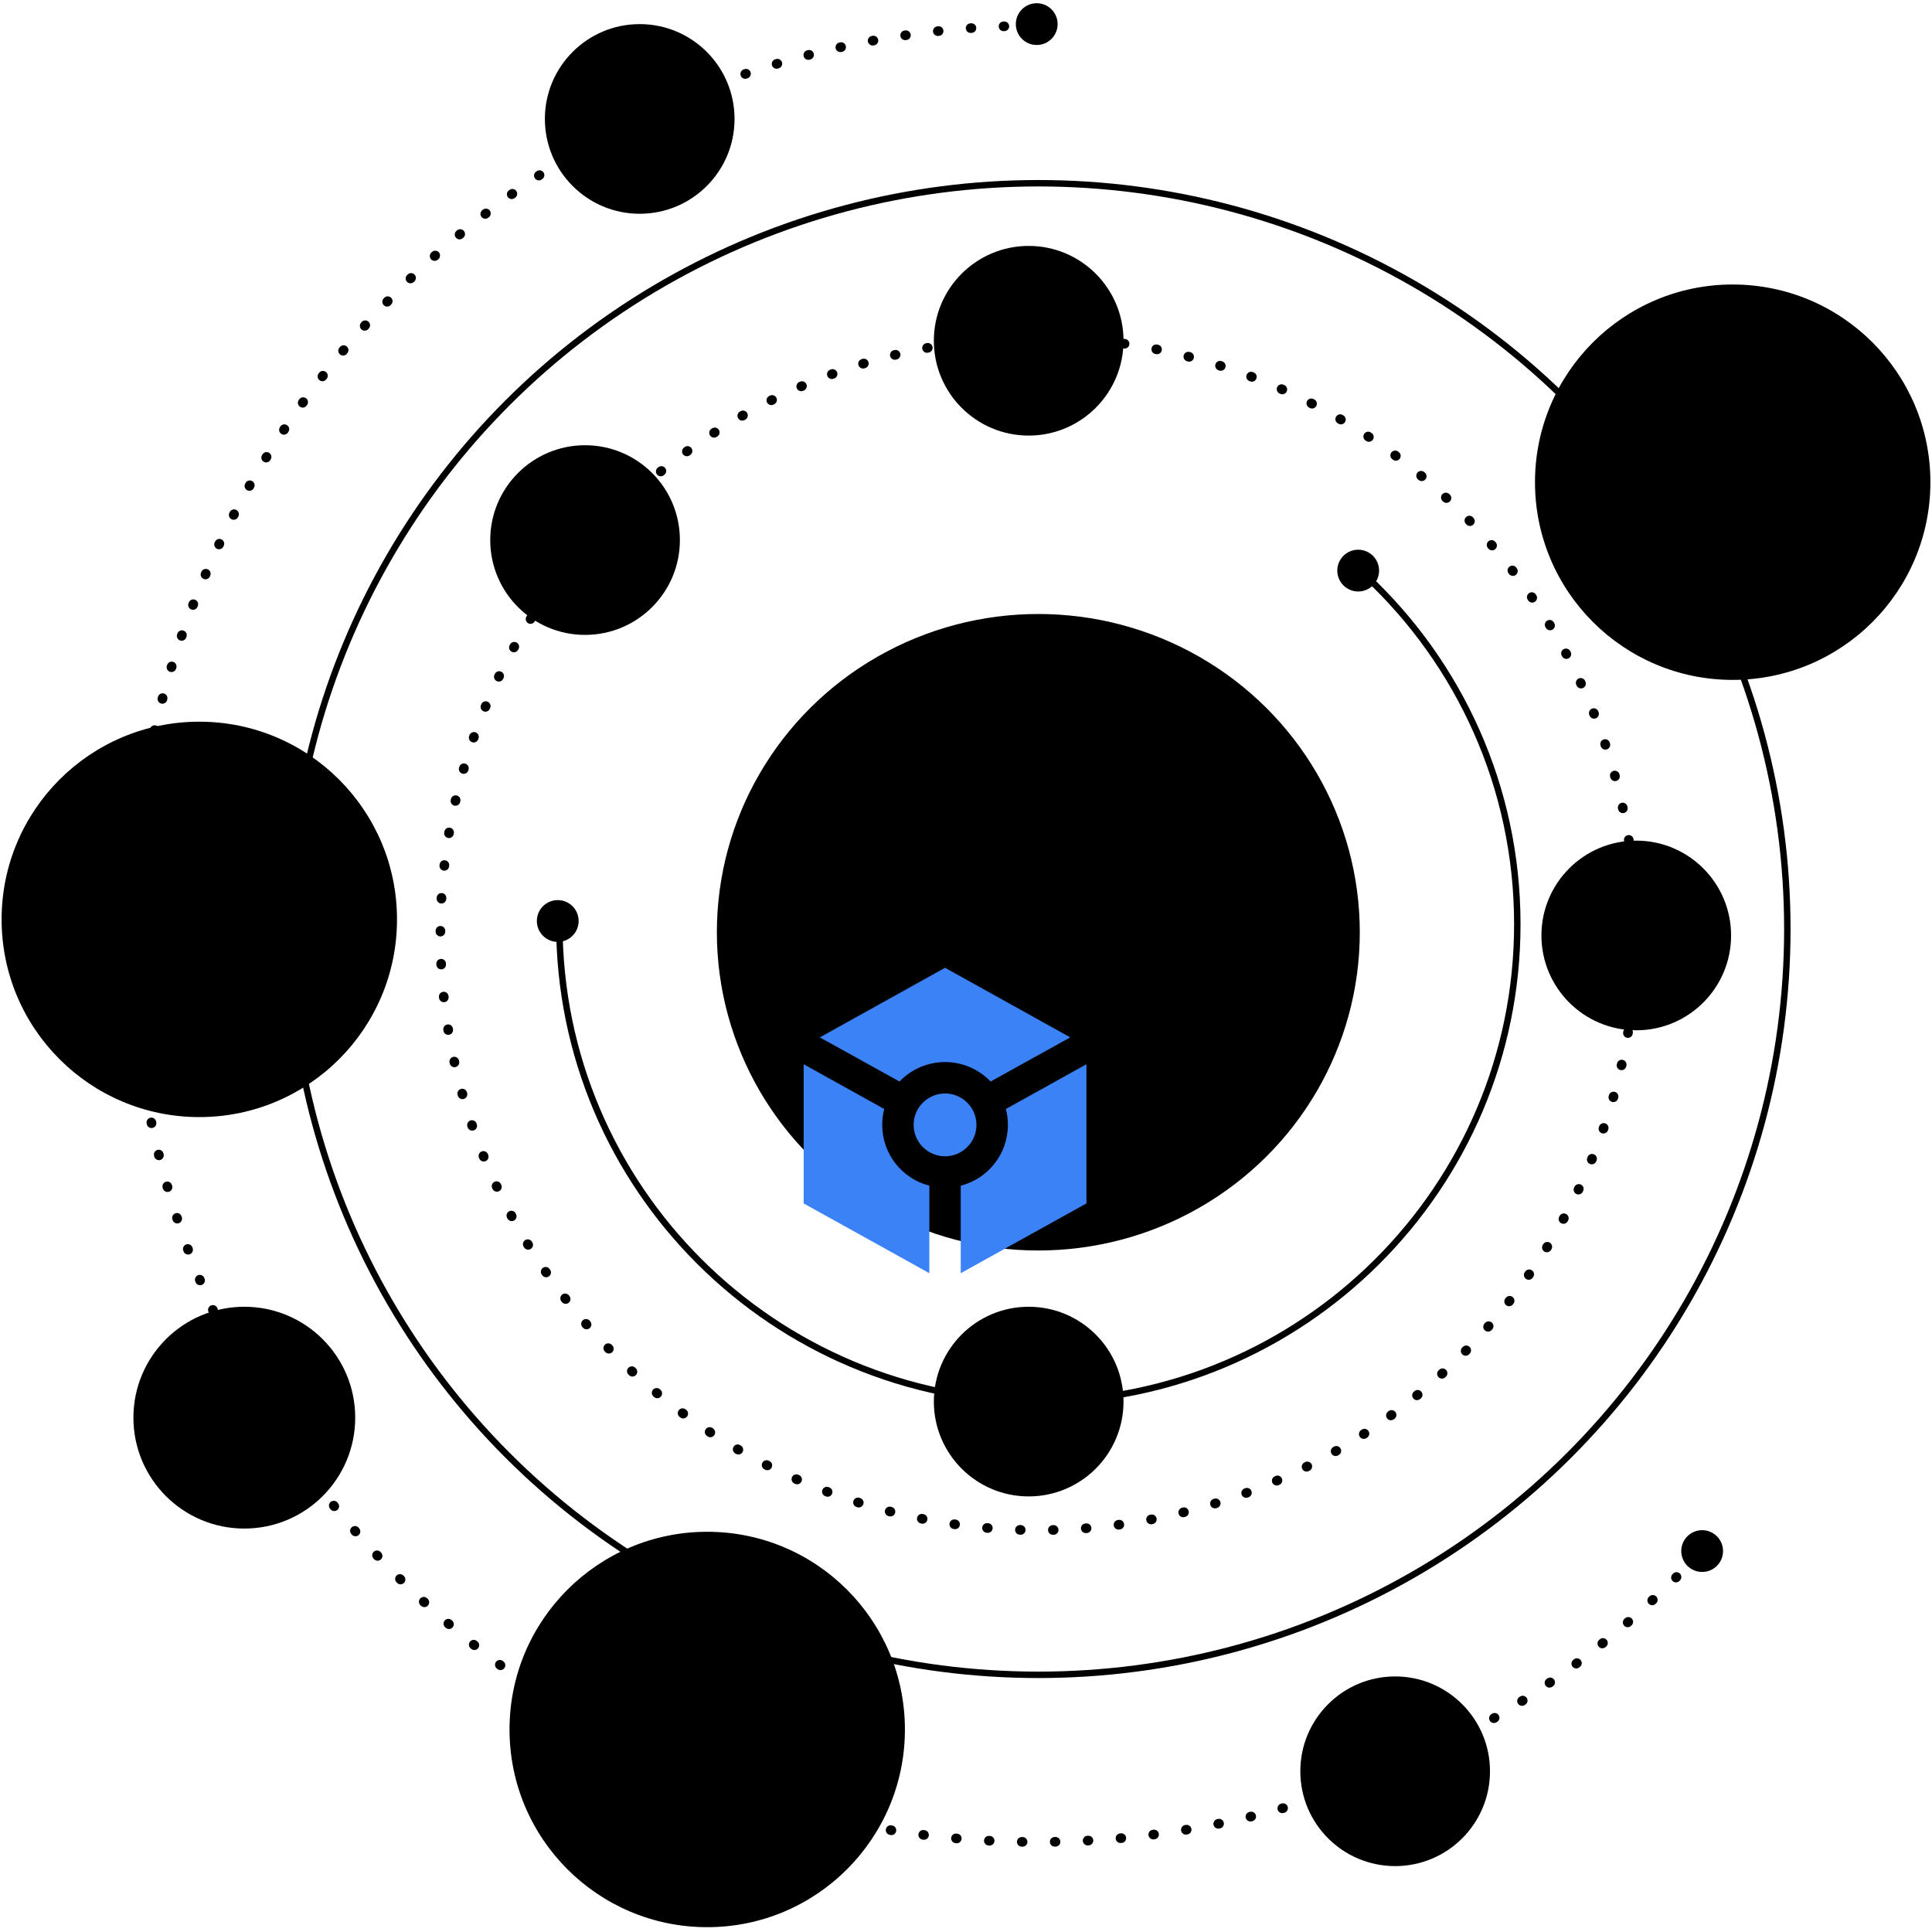 <svg width="600" height="600" viewBox="0 0 601 599" fill="none" xmlns="http://www.w3.org/2000/svg">
<ellipse cx="323" cy="289" rx="100" ry="99" fill="hsl(214, 20%, 34%)"  stroke-linecap="round"/>
<path  transform="translate(250, 300) scale(2.5)" d="M33.172 8.681L17.593 0.022L2.013 8.681L11.924 14.174C13.351 12.689 15.364 11.75 17.593 11.75C19.821 11.75 21.834 12.689 23.261 14.174L33.172 8.681ZM13.683 19.569C13.683 17.419 15.442 15.66 17.593 15.66C19.743 15.66 21.502 17.419 21.502 19.569C21.502 21.72 19.743 23.479 17.593 23.479C15.442 23.479 13.683 21.72 13.683 19.569ZM15.638 38.022L0 29.343V12.024L10.028 17.595C9.852 18.221 9.774 18.885 9.774 19.569C9.774 23.205 12.256 26.274 15.638 27.134V38.022ZM19.547 38.022V27.134C22.929 26.274 25.412 23.205 25.412 19.569C25.412 18.885 25.333 18.221 25.157 17.595L35.185 12.024V29.343L19.547 38.022Z" fill="#3B82F6"/>

<ellipse cx="323" cy="289.5" rx="186" ry="185.5" stroke="hsl(217, 91%, 60%)" stroke-width="3" stroke-linecap="round" stroke-dasharray="0.25 10"/>
<ellipse cx="323" cy="288" rx="233" ry="232" stroke="hsl(217, 91%, 60%)" stroke-width="2" stroke-linecap="round"/>
<path d="M174 286.5C174 368.514 240.71 435 323 435C405.29 435 472 368.514 472 286.5C472 243.816 453.931 205.338 425 178.25" stroke="hsl(217, 91%, 60%)" stroke-width="2" stroke-linecap="round"/>
<circle cx="173.5" cy="285.5" r="6.5" fill="hsl(217, 91%, 60%)"/>
<circle cx="322.5" cy="6.5" r="6.5" transform="rotate(90 322.5 6.5)" fill="hsl(217, 91%, 60%)"/>
<circle cx="422.5" cy="176.5" r="6.5" fill="hsl(217, 91%, 60%)"/>
<circle cx="529.5" cy="481.5" r="6.5" transform="rotate(90 529.5 481.5)" fill="hsl(217, 91%, 60%)"/>
<path d="M322.673 7C167.109 7 41 133.48 41 289.5C41 445.52 167.109 572 322.673 572C403.635 572 476.619 537.741 528 482.889" stroke="hsl(217, 91%, 60%)" stroke-width="3" stroke-linecap="round" stroke-dasharray="0.25 10"/>
<circle cx="76" cy="440" r="34.5" fill="hsl(214, 20%, 34%)" />
<path d="M55 434.4C55 433.24 55.94 432.3 57.1 432.3H66.2C67.36 432.3 68.3 433.24 68.3 434.4V445.6C68.3 446.76 67.36 447.7 66.2 447.7H57.1C55.94 447.7 55 446.76 55 445.6V434.4Z" fill="hsl(217, 33%, 17%)"/>
<path d="M64.1 432.159L76.964 423.882C78.361 422.983 80.2 423.987 80.2 425.648V454.352C80.2 456.013 78.361 457.017 76.964 456.118L64.1 447.841V432.159Z" fill="hsl(217, 91%, 60%)"/>
<path d="M84.4 438.25C84.4 436.897 85.497 435.8 86.85 435.8C88.203 435.8 89.3 436.897 89.3 438.25V442.45C89.3 443.803 88.203 444.9 86.85 444.9C85.497 444.9 84.4 443.803 84.4 442.45V438.25Z" fill="hsl(217, 33%, 17%)"/>
<path d="M92.8 435.45C92.8 434.097 93.897 433 95.25 433C96.603 433 97.7 434.097 97.7 435.45V445.95C97.7 447.303 96.603 448.4 95.25 448.4C93.897 448.4 92.8 447.303 92.8 445.95V435.45Z" fill="hsl(217, 33%, 17%)"/>
<circle cx="539" cy="149" r="61.5" fill="hsl(214, 20%, 34%)" />
<path d="M538.783 121.658H547.009V150.446H538.783V121.658Z" fill="hsl(217, 33%, 17%)"/>
<path d="M547.01 150.446C547.01 156.125 542.407 160.728 536.728 160.728C531.05 160.728 526.447 156.125 526.447 150.446C526.447 144.768 531.05 140.165 536.728 140.165C542.407 140.165 547.01 144.768 547.01 150.446Z" fill="hsl(217, 91%, 60%)"/>
<path d="M507.939 125.771H516.164V154.559H507.939V125.771Z" fill="hsl(217, 33%, 17%)"/>
<path d="M507.939 118.668C507.939 116.837 509.27 115.279 511.079 114.993L542.709 109.999C544.967 109.642 547.009 111.388 547.009 113.673V125.771L507.939 131.94V118.668Z" fill="hsl(217, 91%, 60%)"/>
<path d="M516.163 154.56C516.163 160.238 511.56 164.841 505.882 164.841C500.203 164.841 495.6 160.238 495.6 154.56C495.6 148.881 500.203 144.278 505.882 144.278C511.56 144.278 516.163 148.881 516.163 154.56Z" fill="hsl(217, 91%, 60%)"/>
<path d="M557.291 150.446H565.517V179.235H557.291V150.446Z" fill="hsl(217, 33%, 17%)"/>
<path d="M557.291 142.266C557.291 141.053 558.168 140.019 559.364 139.819L577.636 136.774C579.903 136.396 581.967 138.145 581.967 140.443V149.351C581.967 151.17 580.653 152.722 578.859 153.021L557.291 156.615V142.266Z" fill="hsl(217, 91%, 60%)"/>
<path d="M565.516 179.235C565.516 184.913 560.913 189.517 555.235 189.517C549.556 189.517 544.953 184.913 544.953 179.235C544.953 173.557 549.556 168.953 555.235 168.953C560.913 168.953 565.516 173.557 565.516 179.235Z" fill="hsl(217, 91%, 60%)"/>
<circle cx="62" cy="285" r="61.5" fill="hsl(214, 20%, 34%)" />
<path d="M98.828 284.814C98.828 305.256 82.256 321.828 61.814 321.828C41.372 321.828 24.8 305.256 24.8 284.814C24.8 264.372 41.372 247.8 61.814 247.8C82.256 247.8 98.828 264.372 98.828 284.814Z" fill="hsl(217, 91%, 60%)"/>
<path d="M98.828 284.814C98.828 305.256 82.256 321.828 61.814 321.828C41.372 321.828 24.8 305.256 24.8 284.814C24.8 264.372 41.372 247.8 61.814 247.8C82.256 247.8 98.828 264.372 98.828 284.814Z" fill="url(#paint0_linear)"/>
<path d="M98.828 284.814C98.828 305.256 82.256 321.828 61.814 321.828C41.372 321.828 24.8 305.256 24.8 284.814C24.8 264.372 41.372 247.8 61.814 247.8C82.256 247.8 98.828 264.372 98.828 284.814Z" fill="hsl(217, 91%, 60%)"/>
<path d="M98.828 284.814C98.828 305.256 82.256 321.828 61.814 321.828C41.372 321.828 24.8 305.256 24.8 284.814C24.8 264.372 41.372 247.8 61.814 247.8C82.256 247.8 98.828 264.372 98.828 284.814Z" fill="url(#paint1_linear)"/>
<path d="M98.828 284.814C98.828 305.256 82.256 321.828 61.814 321.828C41.372 321.828 24.8 305.256 24.8 284.814C24.8 264.372 41.372 247.8 61.814 247.8C82.256 247.8 98.828 264.372 98.828 284.814Z" fill="hsl(217, 91%, 60%)"/>
<path fill-rule="evenodd" clip-rule="evenodd" d="M89.403 260.118H72.127C68.703 260.118 65.927 257.342 65.927 253.918V248.006C75.225 249.034 83.485 253.506 89.403 260.118Z" fill="hsl(217, 33%, 17%)"/>
<path fill-rule="evenodd" clip-rule="evenodd" d="M44.978 251.82C45.228 252.492 45.364 253.219 45.364 253.978V260.085C45.364 263.509 48.14 266.285 51.564 266.285H59.728C63.152 266.285 65.928 269.061 65.928 272.485V278.592C65.928 282.016 63.152 284.792 59.728 284.792H55.677C52.253 284.792 49.477 287.568 49.477 290.992V297.099C49.477 300.523 46.701 303.299 43.277 303.299H29.752C26.603 297.855 24.8 291.534 24.8 284.792C24.8 270.412 33 257.948 44.978 251.82Z" fill="hsl(217, 33%, 17%)"/>
<path fill-rule="evenodd" clip-rule="evenodd" d="M82.282 315.659C92.255 309.028 98.828 297.689 98.828 284.814C98.828 282.712 98.653 280.651 98.316 278.645L90.634 278.645C87.21 278.645 84.434 281.421 84.434 284.845V290.952C84.434 294.376 81.658 297.152 78.234 297.152H70.071C66.646 297.152 63.871 299.928 63.871 303.352V309.459C63.871 312.883 66.646 315.659 70.071 315.659H82.282Z" fill="hsl(217, 33%, 17%)"/>
<circle cx="220" cy="537" r="61.5" fill="hsl(214, 20%, 34%)" />
<path fill-rule="evenodd" clip-rule="evenodd" d="M214.744 505.425C196.417 509.761 185.075 528.133 189.411 546.46C193.747 564.787 212.119 576.129 230.446 571.793C248.773 567.457 260.115 549.085 255.779 530.758C251.443 512.431 233.071 501.089 214.744 505.425ZM201.457 527.981C196.458 529.164 193.365 534.174 194.548 539.173C195.73 544.171 200.741 547.264 205.739 546.082C210.737 544.899 213.831 539.889 212.648 534.89C211.465 529.892 206.455 526.799 201.457 527.981Z" fill="hsl(217, 91%, 60%)"/>
<path d="M209.183 558.814C208.117 554.307 210.906 549.789 215.413 548.723C219.919 547.657 224.437 550.446 225.503 554.953C226.569 559.459 223.78 563.977 219.274 565.043C214.767 566.109 210.249 563.32 209.183 558.814Z" fill="hsl(217, 33%, 17%)"/>
<path d="M229.749 551.852C228.683 547.346 231.472 542.828 235.979 541.762C240.485 540.696 245.003 543.485 246.069 547.991C247.136 552.498 244.347 557.015 239.84 558.082C235.333 559.148 230.816 556.359 229.749 551.852Z" fill="hsl(217, 33%, 17%)"/>
<path d="M231.515 530.18C230.52 525.974 233.123 521.757 237.329 520.762C241.536 519.767 245.752 522.37 246.747 526.576C247.742 530.782 245.139 534.999 240.933 535.994C236.727 536.989 232.51 534.386 231.515 530.18Z" fill="hsl(217, 33%, 17%)"/>
<path d="M212.235 521.529C211.169 517.022 213.958 512.505 218.464 511.439C222.971 510.372 227.489 513.161 228.555 517.668C229.621 522.175 226.832 526.692 222.326 527.758C217.819 528.825 213.301 526.036 212.235 521.529Z" fill="hsl(217, 33%, 17%)"/>
<path d="M188.899 507.033C189.47 503.137 192.022 498.109 193.484 495.472C193.939 494.651 195.077 494.666 195.51 495.499C196.9 498.175 199.314 503.271 199.779 507.181C200.3 511.57 197.544 518.519 197.544 518.519L190.824 518.427C190.824 518.427 188.258 511.406 188.899 507.033Z" fill="hsl(217, 91%, 60%)"/>
<path d="M187.737 518.311C187.749 517.445 188.461 516.752 189.327 516.764L199.345 516.9C200.211 516.911 200.904 517.623 200.892 518.49L200.271 564.206C200.221 567.839 197.237 570.744 193.604 570.694C189.971 570.645 187.067 567.66 187.116 564.027L187.737 518.311Z" fill="hsl(217, 33%, 17%)"/>
<path fill-rule="evenodd" clip-rule="evenodd" d="M189.139 505.72C190 502.067 192.167 497.82 193.47 495.471C193.925 494.649 195.063 494.665 195.496 495.498C196.741 497.896 198.809 502.236 199.56 505.925C198.071 506.826 196.288 507.339 194.379 507.313C192.426 507.287 190.622 506.701 189.139 505.72Z" fill="hsl(217, 33%, 17%)"/>
<circle cx="199" cy="36" r="29.5" fill="hsl(214, 20%, 34%)" />
<path d="M201.457 14.543C201.457 15.947 200.319 17.085 198.914 17.085C197.51 17.085 196.372 15.947 196.372 14.543C196.372 13.138 197.51 12 198.914 12C200.319 12 201.457 13.138 201.457 14.543Z" fill="hsl(217, 33%, 17%)"/>
<path d="M195.524 52.364H202.304V57.92C202.304 58.914 201.499 59.72 200.504 59.72H197.324C196.33 59.72 195.524 58.914 195.524 57.92V52.364Z" fill="hsl(217, 33%, 17%)"/>
<path d="M187.737 27.68C186.484 25.955 187.506 23.565 189.603 23.177L193.246 22.503C194.503 22.27 195.431 21.198 195.481 19.921L195.563 17.818H199.017H202.471L202.554 19.939C202.603 21.207 203.522 22.272 204.768 22.507L208.269 23.168C210.362 23.563 211.392 25.939 210.165 27.68C208.223 30.439 205.924 33.997 206.465 37.662C207.054 41.652 209.02 41.411 209.547 45.408C209.887 47.985 209.176 50.989 208.699 52.613C208.487 53.335 207.815 53.804 207.062 53.804H190.972C190.219 53.804 189.547 53.335 189.335 52.613C188.858 50.989 188.148 47.985 188.487 45.408C189.014 41.411 190.981 41.652 191.569 37.662C192.11 33.997 189.738 30.439 187.737 27.68Z" fill="hsl(217, 91%, 60%)"/>
<path d="M195.494 18.46C195.494 17.466 196.3 16.66 197.294 16.66H200.744C201.738 16.66 202.544 17.466 202.544 18.46V19.66H195.494V18.46Z" fill="hsl(217, 33%, 17%)"/>
<path fill-rule="evenodd" clip-rule="evenodd" d="M192.014 37.06C192.014 36.397 192.552 35.86 193.214 35.86H193.257C193.919 35.86 194.457 36.397 194.457 37.06C194.457 37.723 193.919 38.26 193.257 38.26H193.214C192.552 38.26 192.014 37.723 192.014 37.06ZM197.672 37.06C197.672 36.397 198.21 35.86 198.872 35.86H198.957C199.619 35.86 200.157 36.397 200.157 37.06C200.157 37.723 199.619 38.26 198.957 38.26H198.872C198.21 38.26 197.672 37.723 197.672 37.06ZM203.372 37.06C203.372 36.397 203.91 35.86 204.572 35.86H204.614C205.277 35.86 205.814 36.397 205.814 37.06C205.814 37.723 205.277 38.26 204.614 38.26H204.572C203.91 38.26 203.372 37.723 203.372 37.06Z" fill="hsl(217, 33%, 17%)"/>
<circle cx="182" cy="167" r="29.5" fill="hsl(214, 20%, 34%)" />
<path fill-rule="evenodd" clip-rule="evenodd" d="M168.13 163.493C168.13 161.836 169.473 160.493 171.13 160.493H200.754C202.411 160.493 203.754 161.836 203.754 163.493V167.732C203.503 167.658 203.237 167.618 202.962 167.618C201.432 167.618 200.192 168.858 200.192 170.388C200.192 171.919 201.432 173.159 202.962 173.159C203.237 173.159 203.503 173.119 203.754 173.044V176.888C203.754 178.545 202.411 179.888 200.754 179.888H171.13C169.473 179.888 168.13 178.545 168.13 176.888V172.893C168.49 173.064 168.892 173.159 169.317 173.159C170.848 173.159 172.088 171.919 172.088 170.388C172.088 168.858 170.848 167.618 169.317 167.618C168.892 167.618 168.49 167.713 168.13 167.884V163.493Z" fill="hsl(217, 33%, 17%)"/>
<path fill-rule="evenodd" clip-rule="evenodd" d="M160.403 157.439C160.402 155.783 161.743 154.438 163.4 154.436L193.024 154.403C194.681 154.401 196.026 155.743 196.027 157.4L196.032 161.64C195.781 161.565 195.515 161.525 195.24 161.526C193.71 161.527 192.471 162.769 192.473 164.3C192.474 165.83 193.716 167.069 195.246 167.067C195.522 167.067 195.787 167.027 196.038 166.952L196.042 170.795C196.044 172.452 194.702 173.797 193.046 173.799L163.422 173.831C161.765 173.833 160.42 172.492 160.418 170.835L160.414 166.839C160.774 167.01 161.177 167.105 161.602 167.104C163.132 167.103 164.371 165.861 164.369 164.331C164.368 162.8 163.126 161.561 161.595 161.563C161.17 161.563 160.768 161.66 160.408 161.831L160.403 157.439Z" fill="hsl(217, 91%, 60%)"/>
<path d="M170.176 165.665C169.283 165.666 168.559 164.943 168.558 164.051C168.557 163.158 169.28 162.434 170.173 162.433L179.87 162.422C180.763 162.421 181.487 163.144 181.488 164.036C181.489 164.929 180.766 165.653 179.874 165.654L170.176 165.665Z" fill="hsl(217, 33%, 17%)"/>
<path fill-rule="evenodd" clip-rule="evenodd" d="M187.443 156.318C188.106 156.318 188.643 156.855 188.643 157.518L188.643 157.554C188.643 158.217 188.106 158.754 187.443 158.754C186.781 158.754 186.243 158.217 186.243 157.554L186.243 157.518C186.243 156.855 186.781 156.318 187.443 156.318ZM187.443 162.881C188.106 162.881 188.643 163.419 188.643 164.081L188.643 164.154C188.643 164.817 188.106 165.354 187.443 165.354C186.781 165.354 186.243 164.817 186.243 164.154L186.243 164.081C186.243 163.419 186.781 162.881 187.443 162.881ZM187.443 169.481C188.106 169.481 188.643 170.019 188.643 170.681L188.643 170.718C188.643 171.38 188.106 171.918 187.443 171.918C186.781 171.918 186.243 171.38 186.243 170.718L186.243 170.681C186.243 170.019 186.781 169.481 187.443 169.481Z" fill="hsl(217, 33%, 17%)"/>
<circle cx="320" cy="435" r="29.5" fill="hsl(214, 20%, 34%)" />
<path d="M305 424.2C305 423.206 305.806 422.4 306.8 422.4H333.8C334.794 422.4 335.6 423.206 335.6 424.2V445.8C335.6 446.794 334.794 447.6 333.8 447.6H306.8C305.806 447.6 305 446.794 305 445.8V424.2Z" fill="hsl(217, 91%, 60%)"/>
<path d="M325.328 433.33C325.906 433.68 325.906 434.52 325.328 434.87L316.566 440.173C315.966 440.536 315.2 440.104 315.2 439.403L315.2 428.797C315.2 428.096 315.966 427.664 316.566 428.027L325.328 433.33Z" fill="hsl(217, 33%, 17%)"/>
<circle cx="434" cy="550" r="29.5" fill="hsl(214, 20%, 34%)" />
<path d="M413 544C413 543.006 413.806 542.2 414.8 542.2H453.8C454.794 542.2 455.6 543.006 455.6 544V556.6C455.6 557.594 454.794 558.4 453.8 558.4H414.8C413.806 558.4 413 557.594 413 556.6V544Z" fill="hsl(217, 91%, 60%)"/>
<path d="M441.186 550.37C441.186 551.695 440.111 552.77 438.786 552.77C437.461 552.77 436.386 551.695 436.386 550.37C436.386 549.044 437.461 547.97 438.786 547.97C440.111 547.97 441.186 549.044 441.186 550.37Z" fill="hsl(217, 33%, 17%)"/>
<path d="M415.886 550.37C415.886 549.044 416.96 547.97 418.286 547.97H431.396C432.721 547.97 433.796 549.044 433.796 550.37C433.796 551.695 432.721 552.77 431.396 552.77H418.286C416.96 552.77 415.886 551.695 415.886 550.37Z" fill="hsl(217, 33%, 17%)"/>
<path d="M443.745 550.37C443.745 549.044 444.82 547.97 446.145 547.97H450.3C451.626 547.97 452.7 549.044 452.7 550.37C452.7 551.695 451.626 552.77 450.3 552.77H446.145C444.82 552.77 443.745 551.695 443.745 550.37Z" fill="hsl(217, 33%, 17%)"/>
<circle cx="509" cy="290" r="29.5" fill="hsl(214, 20%, 34%)"/>
<path d="M500 278C500 277.006 500.806 276.2 501.8 276.2H521C521.994 276.2 522.8 277.006 522.8 278V306.8C522.8 307.794 521.994 308.6 521 308.6H501.8C500.806 308.6 500 307.794 500 306.8V278Z" fill="hsl(217, 33%, 17%)"/>
<path d="M495.2 273.2C495.2 272.206 496.006 271.4 497 271.4H516.2C517.194 271.4 518 272.206 518 273.2V302C518 302.994 517.194 303.8 516.2 303.8H497C496.006 303.8 495.2 302.994 495.2 302V273.2Z" fill="hsl(217, 91%, 60%)"/>
<path d="M498.2 275.6C498.2 274.937 498.737 274.4 499.4 274.4H513.8C514.463 274.4 515 274.937 515 275.6V291.2C515 291.863 514.463 292.4 513.8 292.4H499.4C498.737 292.4 498.2 291.863 498.2 291.2V275.6Z" fill="hsl(217, 33%, 17%)"/>
<path d="M498.2 297.5C498.2 296.34 499.14 295.4 500.3 295.4H506.3C507.46 295.4 508.4 296.34 508.4 297.5C508.4 298.66 507.46 299.6 506.3 299.6H500.3C499.14 299.6 498.2 298.66 498.2 297.5Z" fill="hsl(217, 33%, 17%)"/>
<circle cx="320" cy="105" r="29.5" fill="hsl(214, 20%, 34%)" />
<path d="M337.82 104.91C337.82 114.801 329.802 122.82 319.91 122.82C310.019 122.82 302 114.801 302 104.91C302 95.019 310.019 87 319.91 87C329.802 87 337.82 95.019 337.82 104.91Z" fill="hsl(217, 91%, 60%)"/>
<path d="M337.82 104.91C337.82 114.801 329.802 122.82 319.91 122.82C310.019 122.82 302 114.801 302 104.91C302 95.019 310.019 87 319.91 87C329.802 87 337.82 95.019 337.82 104.91Z" fill="url(#paint2_linear)"/>
<path d="M337.82 104.91C337.82 114.801 329.802 122.82 319.91 122.82C310.019 122.82 302 114.801 302 104.91C302 95.019 310.019 87 319.91 87C329.802 87 337.82 95.019 337.82 104.91Z" fill="hsl(217, 91%, 60%)"/>
<path d="M337.82 104.91C337.82 114.801 329.802 122.82 319.91 122.82C310.019 122.82 302 114.801 302 104.91C302 95.019 310.019 87 319.91 87C329.802 87 337.82 95.019 337.82 104.91Z" fill="url(#paint3_linear)"/>
<path d="M337.82 104.91C337.82 114.801 329.802 122.82 319.91 122.82C310.019 122.82 302 114.801 302 104.91C302 95.019 310.019 87 319.91 87C329.802 87 337.82 95.019 337.82 104.91Z" fill="hsl(217, 91%, 60%)"/>
<path d="M318.969 98.52C319.589 98.088 320.412 98.088 321.031 98.52L323.47 100.224L325.845 102.017C326.447 102.473 326.702 103.255 326.482 103.978L325.615 106.824L324.643 109.637C324.396 110.351 323.73 110.834 322.975 110.848L320 110.904L317.025 110.848C316.27 110.834 315.604 110.351 315.357 109.637L314.385 106.824L313.519 103.978C313.299 103.255 313.553 102.473 314.155 102.017L316.53 100.224L318.969 98.52Z" fill="hsl(217, 33%, 17%)"/>
<path fill-rule="evenodd" clip-rule="evenodd" d="M318.97 94.08C319.589 94.513 320.412 94.513 321.031 94.08L323.47 92.376L325.845 90.583C326.447 90.127 326.702 89.345 326.482 88.622L326.351 88.193C324.352 87.422 322.181 87 319.91 87C317.717 87 315.615 87.394 313.673 88.116L313.519 88.622C313.299 89.345 313.553 90.127 314.156 90.583L316.53 92.376L318.97 94.08Z" fill="hsl(217, 33%, 17%)"/>
<path fill-rule="evenodd" clip-rule="evenodd" d="M329.991 100.921C329.755 101.638 329.992 102.427 330.584 102.895L332.918 104.741L335.319 106.498C335.929 106.944 336.752 106.963 337.38 106.544L337.754 106.295C337.916 104.159 337.696 101.958 337.042 99.784C336.411 97.683 335.428 95.784 334.178 94.132L333.649 94.13C332.894 94.127 332.217 94.596 331.955 95.304L330.92 98.094L329.991 100.921Z" fill="hsl(217, 33%, 17%)"/>
<path fill-rule="evenodd" clip-rule="evenodd" d="M309.765 100.921C310.001 101.638 309.764 102.427 309.172 102.895L306.838 104.741L304.437 106.498C303.828 106.944 303.005 106.963 302.376 106.544L302.003 106.295C301.84 104.159 302.061 101.958 302.714 99.784C303.346 97.683 304.328 95.784 305.578 94.132L306.108 94.13C306.863 94.127 307.539 94.596 307.802 95.304L308.836 98.094L309.765 100.921Z" fill="hsl(217, 33%, 17%)"/>
<path fill-rule="evenodd" clip-rule="evenodd" d="M312.982 113.258C313.737 113.259 314.412 113.73 314.671 114.439L315.695 117.233L316.614 120.063C316.848 120.781 316.608 121.569 316.014 122.035L315.661 122.312C313.581 121.799 311.559 120.901 309.698 119.601C307.9 118.345 306.403 116.818 305.224 115.114L305.388 114.61C305.621 113.892 306.278 113.396 307.032 113.368L310.006 113.258L312.982 113.258Z" fill="hsl(217, 33%, 17%)"/>
<path fill-rule="evenodd" clip-rule="evenodd" d="M326.833 113.233C326.078 113.233 325.403 113.704 325.143 114.413L324.119 117.207L323.2 120.037C322.967 120.756 323.207 121.543 323.801 122.009L324.154 122.286C326.233 121.773 328.256 120.876 330.117 119.575C331.915 118.319 333.412 116.792 334.591 115.088L334.427 114.585C334.193 113.866 333.537 113.37 332.782 113.342L329.808 113.232L326.833 113.233Z" fill="hsl(217, 33%, 17%)"/>
</svg>
